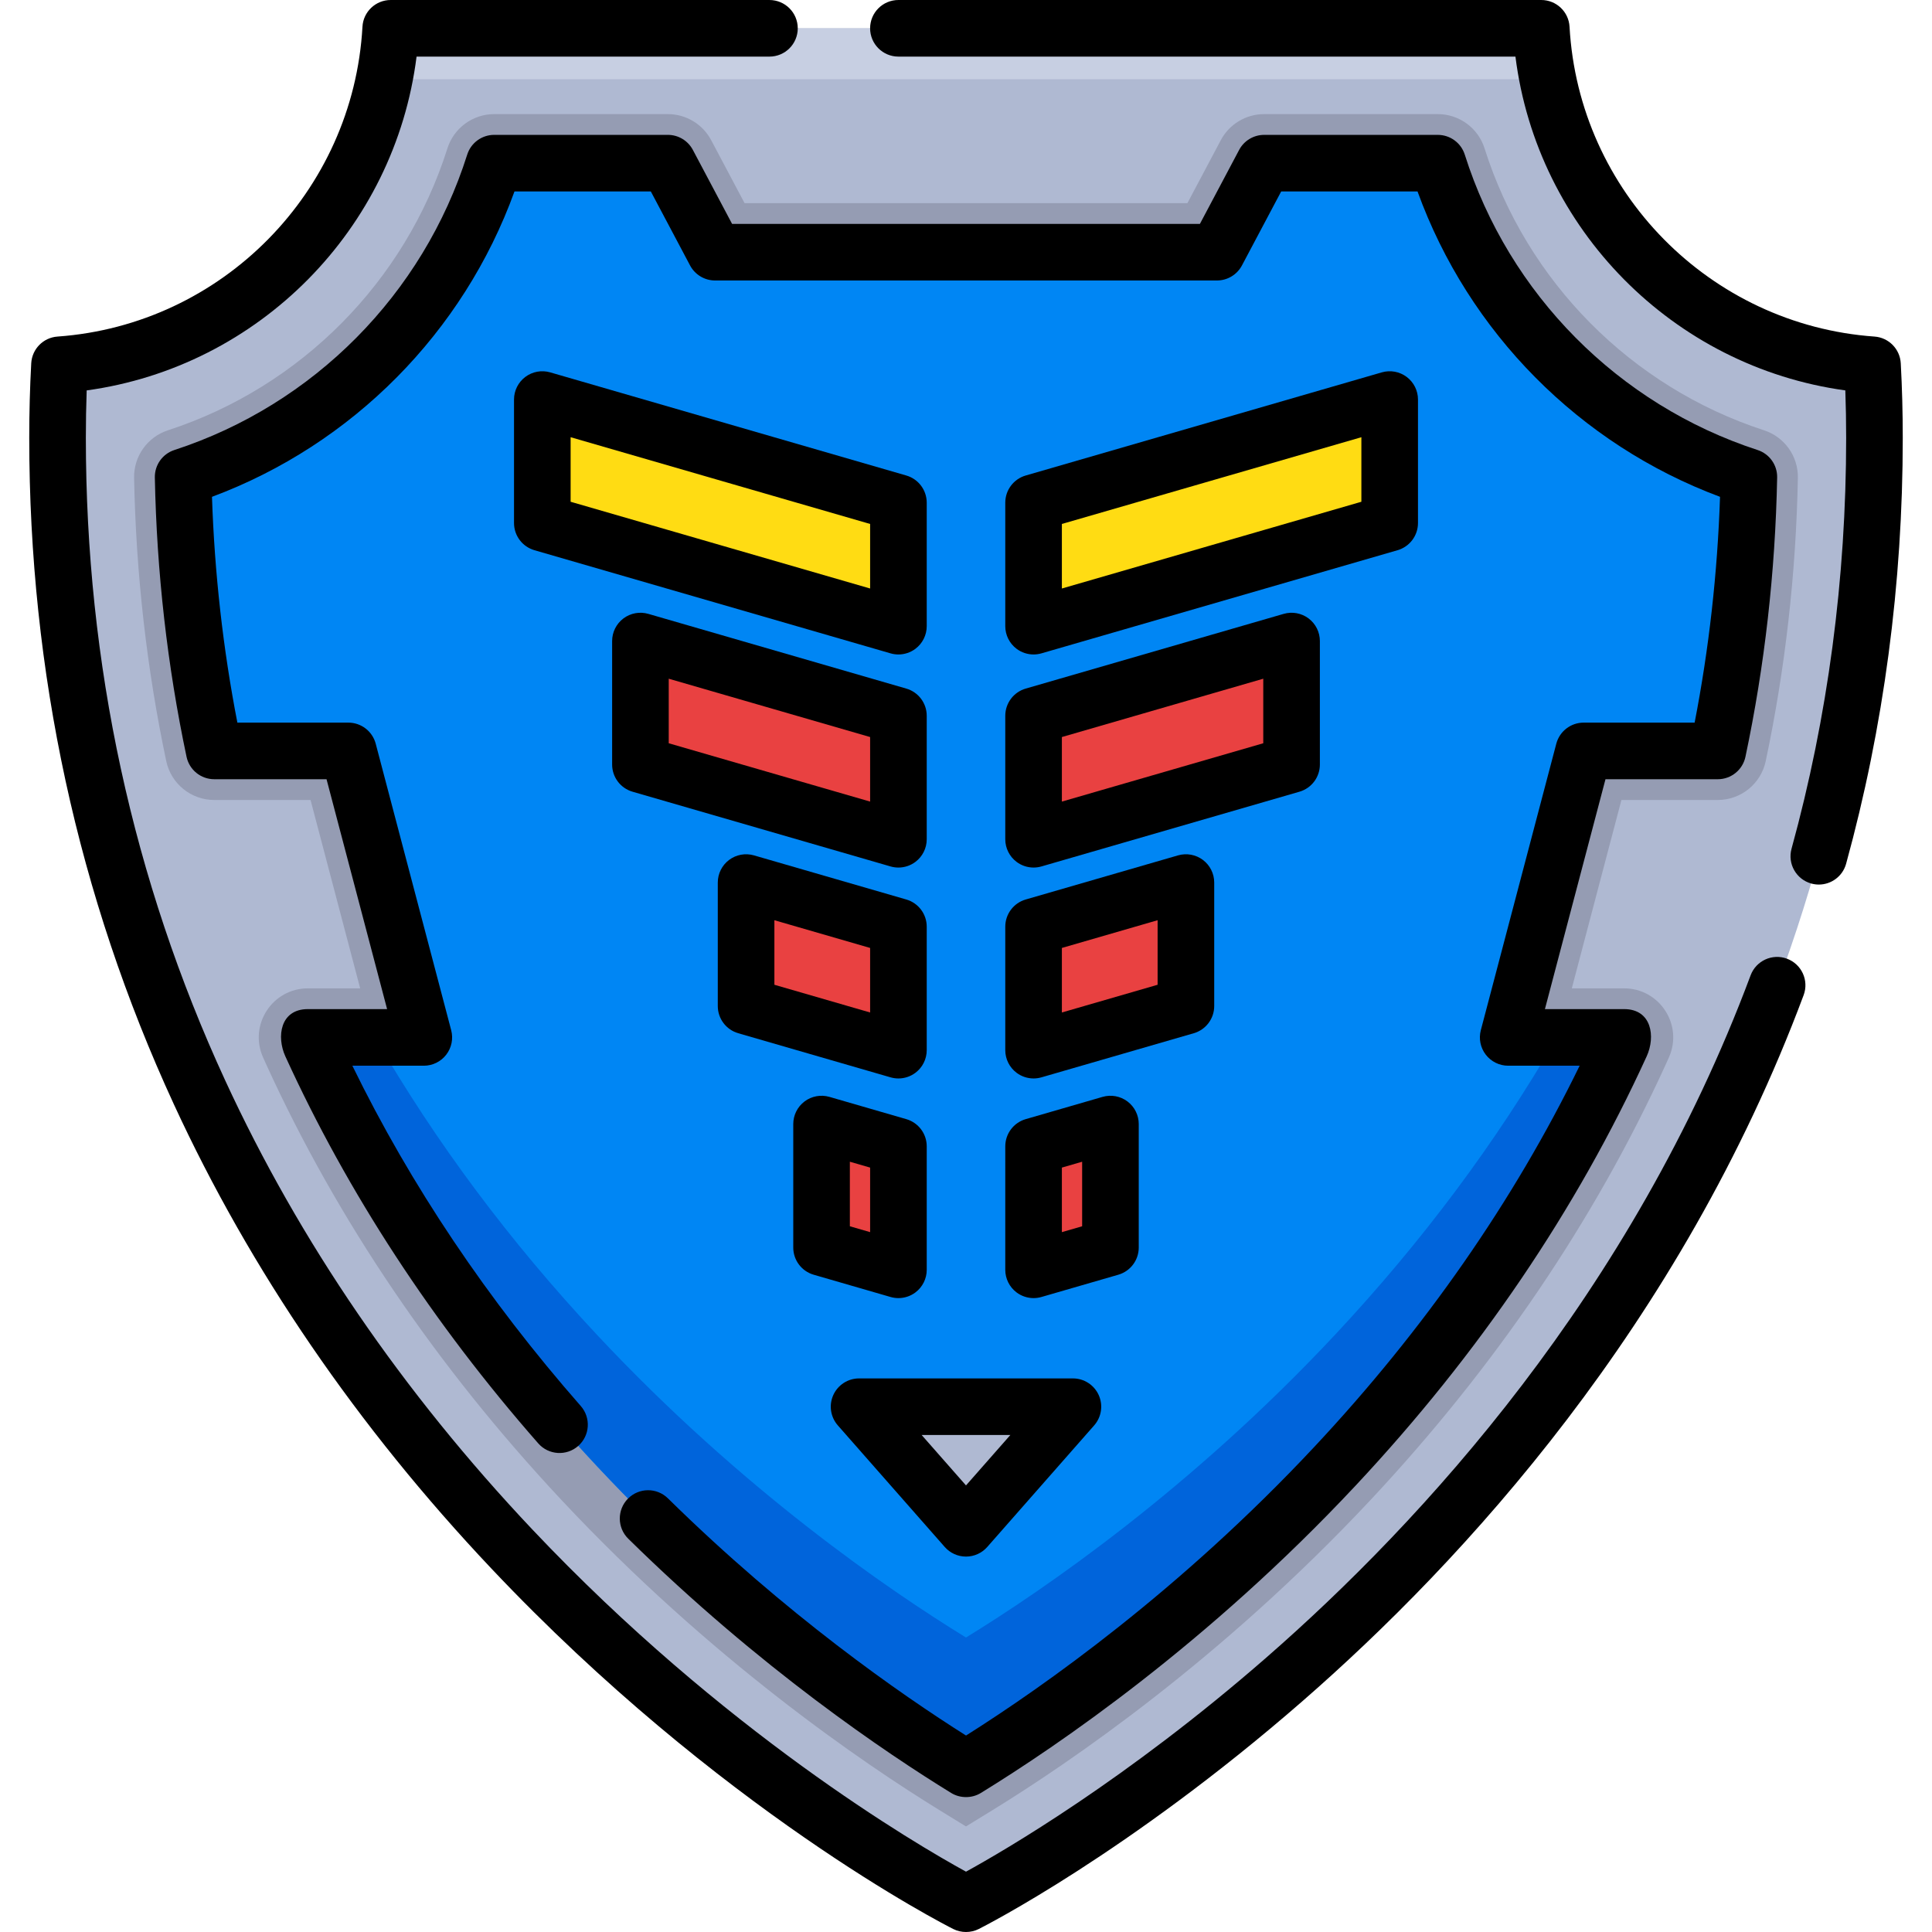 <?xml version="1.0" encoding="iso-8859-1"?>
<!-- Generator: Adobe Illustrator 19.0.0, SVG Export Plug-In . SVG Version: 6.00 Build 0)  -->
<svg xmlns="http://www.w3.org/2000/svg" xmlns:xlink="http://www.w3.org/1999/xlink" version="1.1" id="Layer_1" x="0px" y="0px" viewBox="0 0 511.989 511.989" style="enable-background:new 0 0 511.989 511.989;" xml:space="preserve" width="512" height="512">
<g id="XMLID_419_">
	<g id="XMLID_420_">
		<path id="XMLID_1105_" style="fill:#AFB9D2;" d="M496.744,116.03c0,267.22-240.75,388.47-240.75,388.47    S15.244,383.25,15.244,116.03c0-6.51,0.17-12.96,0.52-19.36c42.81-3.04,77.75-34.53,86.05-75.67c0.89-4.4,1.47-8.9,1.73-13.5    h304.9c0.26,4.6,0.84,9.1,1.73,13.5c8.3,41.14,43.24,72.63,86.05,75.67C496.574,103.07,496.744,109.52,496.744,116.03z"/>
		<path id="XMLID_421_" style="fill:#C7CFE2;" d="M410.174,21h-308.36c0.89-4.4,1.47-8.9,1.73-13.5h304.9    C408.704,12.1,409.284,16.6,410.174,21z"/>
		<path id="XMLID_1672_" style="fill:#959CB3;" d="M249.192,479.838c-20.527-12.605-60.878-40.076-100.491-82.427    c-33.041-35.318-59.312-74.071-78.082-115.181l-0.218-0.48c-0.245-0.538-0.488-1.074-0.725-1.615l-0.001-0.002    c-3.76-8.588,2.532-18.212,11.907-18.212h13.865L82.296,212H56.773c-6.142,0-11.445-4.299-12.717-10.307l0-0.002    c-5.16-24.389-8.026-49.639-8.519-75.049v0c-0.111-5.719,3.529-10.839,8.968-12.612l0,0c35.2-11.474,62.888-39.403,74.064-74.713    l0-0.001c1.71-5.404,6.725-9.076,12.392-9.076h46.023c4.811,0,9.229,2.658,11.483,6.909l8.846,16.681h117.357l8.846-16.681    c2.254-4.251,6.672-6.909,11.483-6.909h46.023c5.668,0,10.682,3.672,12.392,9.076l0,0.001    c11.177,35.31,38.864,63.239,74.064,74.713l0,0c5.439,1.772,9.08,6.892,8.968,12.612v0c-0.492,25.41-3.358,50.66-8.519,75.049    l0,0.002c-1.272,6.008-6.575,10.307-12.717,10.307h-25.523l-13.15,49.92h13.865c9.375,0,15.667,9.623,11.907,18.212l-0.001,0.002    c-0.236,0.542-0.479,1.077-0.725,1.615l-0.203,0.447c-18.786,41.146-45.058,79.898-78.098,115.216    c-39.612,42.351-79.963,69.821-100.49,82.426l-6.803,4.177L249.192,479.838z"/>
		<path id="XMLID_881_" style="fill:#0086F4;" d="M419.674,199l-20,75.92h30.73c-0.28,0.64-0.57,1.27-0.86,1.91    c-18.19,39.84-43.68,77.42-75.75,111.7c-38.33,40.98-77.2,67.58-97.8,80.23c-20.6-12.65-59.47-39.25-97.8-80.23    c-32.07-34.28-57.56-71.86-75.75-111.7c-0.29-0.64-0.58-1.27-0.86-1.91h30.73l-20-75.92h-35.54c-5-23.63-7.76-47.87-8.24-72.61    c39.15-12.76,70.01-43.91,82.43-83.15h46.02l12.51,23.59h133l12.51-23.59h46.02c12.42,39.24,43.28,70.39,82.43,83.15    c-0.48,24.74-3.24,48.98-8.24,72.61H419.674z"/>
		<path id="XMLID_1614_" style="fill:#0064DB;" d="M430.404,274.92c-0.28,0.64-0.57,1.27-0.86,1.91    c-18.19,39.84-43.68,77.42-75.75,111.7c-38.33,40.98-77.2,67.58-97.8,80.23c-20.6-12.65-59.47-39.25-97.8-80.23    c-32.07-34.28-57.56-71.86-75.75-111.7c-0.29-0.64-0.58-1.27-0.86-1.91h17.83c16,27.72,35.69,54.11,58.78,78.8    c38.33,40.98,77.2,67.58,97.8,80.23c20.6-12.65,59.47-39.25,97.8-80.23c23.09-24.69,42.78-51.08,58.78-78.8H430.404z"/>
		<g id="XMLID_422_">
			<g id="XMLID_581_">
				<g id="XMLID_1028_">
					<polygon id="XMLID_577_" style="fill:#FFDC13;" points="238.087,165.937 143.717,138.603 143.717,105.882 238.087,133.215             "/>
				</g>
				<g id="XMLID_1546_">
					<polygon id="XMLID_1587_" style="fill:#E94141;" points="238.087,189.685 169.717,169.882 169.717,202.603 238.087,222.406             "/>
				</g>
				<g id="XMLID_1563_">
					<polygon id="XMLID_1586_" style="fill:#E94141;" points="238.087,245.575 197.717,233.882 197.717,266.603 238.087,278.296             "/>
				</g>
				<g id="XMLID_939_">
					<polygon id="XMLID_1585_" style="fill:#E94141;" points="238.087,303.782 217.717,297.882 217.717,330.603 238.087,336.503             "/>
				</g>
			</g>
			<g id="XMLID_943_">
				<g id="XMLID_1064_">
					<polygon id="XMLID_1136_" style="fill:#FFDC13;" points="273.902,165.937 368.272,138.603 368.272,105.882 273.902,133.215             "/>
				</g>
				<g id="XMLID_1047_">
					<polygon id="XMLID_1049_" style="fill:#E94141;" points="273.902,189.685 342.272,169.882 342.272,202.603 273.902,222.406             "/>
				</g>
				<g id="XMLID_1025_">
					<polygon id="XMLID_1045_" style="fill:#E94141;" points="273.902,245.575 314.272,233.882 314.272,266.603 273.902,278.296             "/>
				</g>
				<g id="XMLID_945_">
					<polygon id="XMLID_965_" style="fill:#E94141;" points="273.902,303.782 294.272,297.882 294.272,330.603 273.902,336.503             "/>
				</g>
			</g>
		</g>
		<g id="XMLID_423_">
			<polygon id="XMLID_1600_" style="fill:#AFB9D2;" points="227.661,372.785 255.994,405.003 284.328,372.785    "/>
		</g>
	</g>
	<g id="XMLID_424_">
		<path id="XMLID_425_" d="M455.214,206.5c3.544,0,6.604-2.48,7.338-5.947c5.089-24.05,7.915-48.953,8.401-74.018    c0.063-3.3-2.037-6.254-5.175-7.276c-36.883-12.021-65.894-41.285-77.604-78.281c-0.986-3.118-3.88-5.237-7.15-5.237h-46.021    c-2.776,0-5.325,1.533-6.626,3.986L317.983,59.33H194.006l-10.396-19.604c-1.301-2.453-3.85-3.986-6.626-3.986h-46.021    c-3.271,0-6.164,2.119-7.15,5.237c-11.71,36.996-40.721,66.26-77.604,78.281c-3.138,1.022-5.238,3.977-5.175,7.276    c0.486,25.064,3.313,49.968,8.401,74.018c0.734,3.467,3.794,5.947,7.338,5.947h29.76l16.049,60.92H81.584    c-7.338,0-8.339,7.315-5.962,12.525c16.53,36.204,39.077,70.709,67.014,102.555c2.731,3.112,7.471,3.423,10.584,0.691    s3.424-7.47,0.691-10.584c-24.723-28.183-45.059-58.488-60.533-90.188h18.937c2.326,0,4.521-1.079,5.94-2.922    s1.904-4.239,1.313-6.488l-20-75.92c-0.868-3.294-3.847-5.59-7.253-5.59H62.905c-3.796-19.532-6.054-39.608-6.729-59.837    c37.208-13.872,66.632-43.574,80.162-80.923h36.135l10.396,19.604c1.301,2.453,3.85,3.986,6.626,3.986h133    c2.776,0,5.325-1.533,6.626-3.986l10.396-19.604h36.135c13.53,37.349,42.954,67.051,80.162,80.923    c-0.676,20.229-2.934,40.305-6.729,59.837h-29.409c-3.406,0-6.385,2.296-7.253,5.59l-20,75.92    c-0.592,2.249-0.107,4.646,1.313,6.488s3.614,2.922,5.94,2.922h18.937c-17.506,35.871-41.12,69.803-70.294,100.987    c-35.581,38.04-71.745,63.532-92.321,76.518c-17.387-10.978-47.7-32.053-78.992-62.852c-2.951-2.904-7.698-2.869-10.606,0.085    c-2.905,2.952-2.867,7.7,0.085,10.606c34.857,34.308,68.586,56.945,85.588,67.387c2.369,1.455,5.479,1.454,7.85-0.001    c20.292-12.461,60.183-39.619,99.352-81.496c32.634-34.882,58.572-73.14,77.105-113.73c2.376-5.208,1.345-12.504-5.972-12.504    h-20.999l16.049-60.92H455.214z"/>
		<path id="XMLID_426_" d="M503.711,96.264c-0.207-3.772-3.188-6.803-6.957-7.071c-43.644-3.106-78.388-38.406-80.818-82.108    C415.715,3.109,412.428,0,408.447,0H238.083c-4.143,0-7.5,3.357-7.5,7.5s3.357,7.5,7.5,7.5H401.6    c5.742,45.704,41.769,82.184,87.42,88.46c0.146,4.133,0.221,8.34,0.221,12.571c0,37.356-4.87,73.992-14.476,108.89    c-1.099,3.993,1.248,8.122,5.241,9.222c0.666,0.183,1.336,0.271,1.994,0.271c3.292,0,6.312-2.185,7.228-5.512    c9.962-36.194,15.013-74.169,15.013-112.87C504.24,109.328,504.062,102.678,503.711,96.264z"/>
		<path id="XMLID_427_" d="M473.568,254.063c-3.884-1.451-8.201,0.524-9.649,4.403c-31.477,84.328-87.155,144.854-128.32,180.781    c-37.066,32.349-69.363,51.133-79.604,56.753c-13.373-7.338-64.331-37.124-114.92-90.68    c-34.385-36.4-61.771-76.438-81.397-119.001c-24.504-53.137-36.928-110.43-36.928-170.288c0-4.231,0.074-8.438,0.221-12.571    c45.651-6.276,81.678-42.756,87.42-88.46h93.517c4.143,0,7.5-3.357,7.5-7.5s-3.357-7.5-7.5-7.5H103.541    c-3.98,0-7.268,3.109-7.488,7.084c-2.431,43.702-37.175,79.002-80.818,82.108c-3.77,0.269-6.75,3.299-6.957,7.071    c-0.351,6.414-0.529,13.064-0.529,19.768c0,62.043,12.888,121.449,38.306,176.569c20.311,44.044,48.61,85.434,84.115,123.021    c60.396,63.937,119.946,94.315,122.451,95.577c2.094,1.054,4.654,1.054,6.748,0c1.594-0.803,39.578-20.129,85.73-60.334    c42.599-37.109,100.229-99.702,132.872-187.152C479.419,259.831,477.447,255.511,473.568,254.063z"/>
		<path id="XMLID_428_" d="M240.174,126.012l-94.37-27.334c-2.265-0.654-4.706-0.209-6.593,1.208    c-1.885,1.417-2.994,3.638-2.994,5.996v32.722c0,3.339,2.207,6.275,5.413,7.204L236,173.141c0.687,0.198,1.389,0.296,2.087,0.296    c1.606,0,3.191-0.517,4.506-1.504c1.885-1.417,2.994-3.638,2.994-5.996v-32.721C245.587,129.877,243.38,126.94,240.174,126.012z     M230.587,155.956l-79.37-22.988v-17.105l79.37,22.989V155.956z"/>
		<path id="XMLID_431_" d="M167.63,209.808L236,229.61c0.687,0.198,1.389,0.296,2.087,0.296c1.606,0,3.191-0.517,4.506-1.504    c1.885-1.417,2.994-3.638,2.994-5.996v-32.722c0-3.339-2.207-6.275-5.413-7.204l-68.37-19.803    c-2.266-0.653-4.707-0.208-6.593,1.208c-1.885,1.417-2.994,3.638-2.994,5.996v32.722    C162.217,205.942,164.424,208.879,167.63,209.808z M177.217,179.862l53.37,15.458v17.105l-53.37-15.458V179.862z"/>
		<path id="XMLID_434_" d="M238.087,285.796c1.606,0,3.191-0.517,4.506-1.504c1.885-1.417,2.994-3.638,2.994-5.996v-32.721    c0-3.339-2.207-6.275-5.413-7.204l-40.37-11.693c-2.266-0.653-4.707-0.208-6.593,1.208c-1.885,1.417-2.994,3.638-2.994,5.996    v32.722c0,3.339,2.207,6.275,5.413,7.204L236,285.5C236.687,285.698,237.389,285.796,238.087,285.796z M230.587,268.315    l-25.37-7.348v-17.105l25.37,7.349V268.315z"/>
		<path id="XMLID_437_" d="M215.631,337.808l20.37,5.899c0.686,0.198,1.388,0.296,2.086,0.296c1.606,0,3.191-0.517,4.506-1.504    c1.885-1.417,2.994-3.638,2.994-5.996v-32.721c0-3.339-2.207-6.275-5.413-7.204l-20.37-5.9c-2.265-0.654-4.707-0.208-6.593,1.208    c-1.885,1.417-2.994,3.638-2.994,5.996v32.722C210.217,333.942,212.424,336.879,215.631,337.808z M225.217,307.862l5.37,1.556    v17.104l-5.37-1.555V307.862z"/>
		<path id="XMLID_440_" d="M269.396,171.933c1.314,0.987,2.899,1.504,4.506,1.504c0.698,0,1.4-0.098,2.087-0.296l94.37-27.333    c3.206-0.929,5.413-3.865,5.413-7.204v-32.722c0-2.358-1.109-4.579-2.994-5.996s-4.326-1.862-6.593-1.208l-94.37,27.334    c-3.206,0.929-5.413,3.865-5.413,7.204v32.721C266.402,168.295,267.511,170.516,269.396,171.933z M281.402,138.852l79.37-22.989    v17.105l-79.37,22.988V138.852z"/>
		<path id="XMLID_443_" d="M266.402,222.406c0,2.358,1.109,4.579,2.994,5.996c1.314,0.987,2.899,1.504,4.506,1.504    c0.698,0,1.4-0.098,2.087-0.296l68.37-19.803c3.206-0.929,5.413-3.865,5.413-7.204v-32.722c0-2.358-1.109-4.579-2.994-5.996    c-1.886-1.416-4.326-1.861-6.593-1.208l-68.37,19.803c-3.206,0.929-5.413,3.865-5.413,7.204V222.406z M281.402,195.32    l53.37-15.458v17.105l-53.37,15.458V195.32z"/>
		<path id="XMLID_446_" d="M266.402,278.296c0,2.358,1.109,4.579,2.994,5.996c1.314,0.987,2.899,1.504,4.506,1.504    c0.698,0,1.4-0.098,2.087-0.296l40.37-11.692c3.206-0.929,5.413-3.865,5.413-7.204v-32.722c0-2.358-1.109-4.579-2.994-5.996    c-1.886-1.416-4.325-1.861-6.593-1.208l-40.37,11.693c-3.206,0.929-5.413,3.865-5.413,7.204V278.296z M281.402,251.211    l25.37-7.349v17.105l-25.37,7.348V251.211z"/>
		<path id="XMLID_450_" d="M266.402,336.503c0,2.358,1.109,4.579,2.994,5.996c1.314,0.987,2.899,1.504,4.506,1.504    c0.698,0,1.4-0.098,2.086-0.296l20.37-5.899c3.207-0.929,5.414-3.865,5.414-7.204v-32.722c0-2.358-1.109-4.579-2.994-5.996    c-1.886-1.416-4.326-1.862-6.593-1.208l-20.37,5.9c-3.206,0.929-5.413,3.865-5.413,7.204V336.503z M281.402,309.418l5.37-1.556    v17.105l-5.37,1.555V309.418z"/>
		<path id="XMLID_454_" d="M220.827,369.694c-1.214,2.685-0.743,5.831,1.202,8.044l28.333,32.218    c1.424,1.619,3.476,2.547,5.632,2.547s4.208-0.928,5.632-2.547l28.333-32.218c1.945-2.213,2.416-5.359,1.202-8.044    c-1.215-2.685-3.888-4.409-6.834-4.409h-56.666C224.715,365.285,222.042,367.01,220.827,369.694z M267.744,380.285l-11.75,13.36    l-11.75-13.36H267.744z"/>
	</g>
</g>















</svg>
